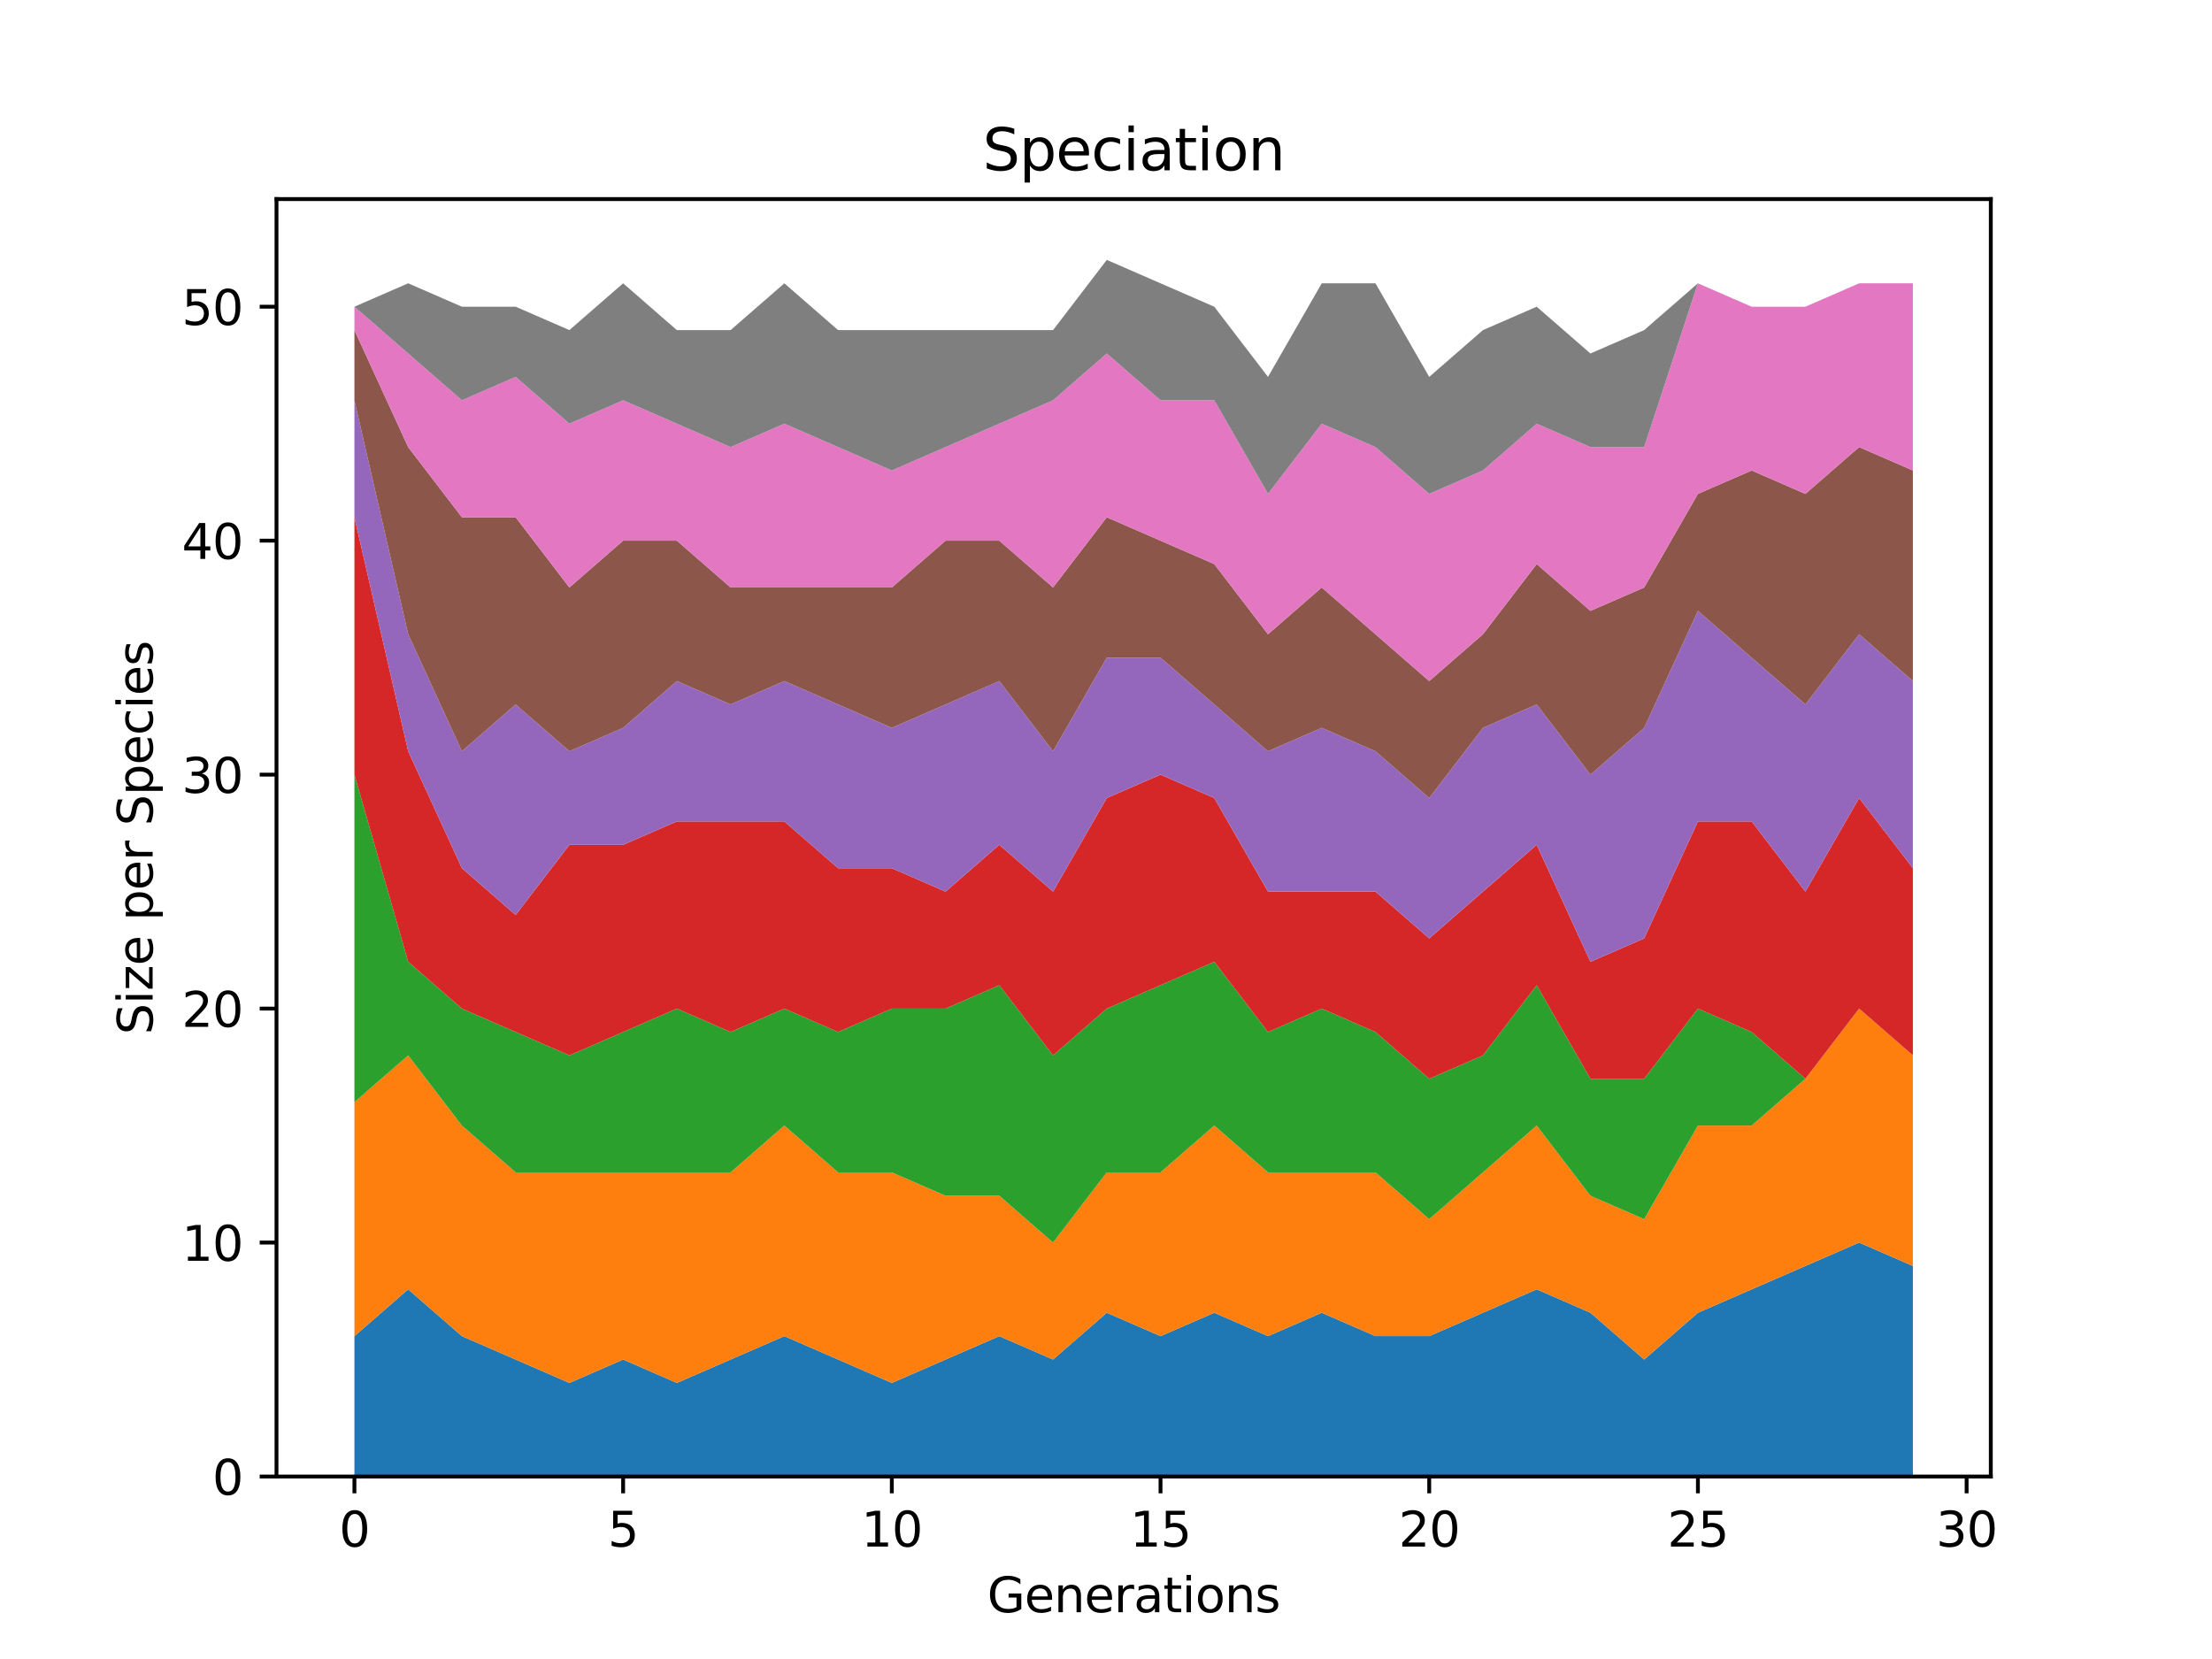 <?xml version="1.0" encoding="utf-8" standalone="no"?>
<!DOCTYPE svg PUBLIC "-//W3C//DTD SVG 1.1//EN"
  "http://www.w3.org/Graphics/SVG/1.1/DTD/svg11.dtd">
<svg height="345.6pt" version="1.1" viewBox="0 0 460.8 345.6" width="460.8pt" xmlns="http://www.w3.org/2000/svg" xmlns:xlink="http://www.w3.org/1999/xlink">
 <defs>
  <style type="text/css">*{stroke-linecap:butt;stroke-linejoin:round;}</style>
 </defs>
 <g id="figure_1">
  <g id="patch_1">
   <path d="M 0 345.6 
L 460.8 345.6 
L 460.8 0 
L 0 0 
z
" style="fill:#ffffff;"/>
  </g>
  <g id="axes_1">
   <g id="patch_2">
    <path d="M 57.6 307.584 
L 414.72 307.584 
L 414.72 41.472 
L 57.6 41.472 
z
" style="fill:#ffffff;"/>
   </g>
   <g id="PolyCollection_1">
    <path clip-path="url(#pbd3caacbea)" d="M 73.833 278.341 
L 73.833 307.584 
L 85.028 307.584 
L 96.223 307.584 
L 107.418 307.584 
L 118.613 307.584 
L 129.808 307.584 
L 141.003 307.584 
L 152.198 307.584 
L 163.393 307.584 
L 174.588 307.584 
L 185.783 307.584 
L 196.978 307.584 
L 208.173 307.584 
L 219.368 307.584 
L 230.563 307.584 
L 241.757 307.584 
L 252.952 307.584 
L 264.147 307.584 
L 275.342 307.584 
L 286.537 307.584 
L 297.732 307.584 
L 308.927 307.584 
L 320.122 307.584 
L 331.317 307.584 
L 342.512 307.584 
L 353.707 307.584 
L 364.902 307.584 
L 376.097 307.584 
L 387.292 307.584 
L 398.487 307.584 
L 398.487 263.719 
L 398.487 263.719 
L 387.292 258.846 
L 376.097 263.719 
L 364.902 268.593 
L 353.707 273.467 
L 342.512 283.215 
L 331.317 273.467 
L 320.122 268.593 
L 308.927 273.467 
L 297.732 278.341 
L 286.537 278.341 
L 275.342 273.467 
L 264.147 278.341 
L 252.952 273.467 
L 241.757 278.341 
L 230.563 273.467 
L 219.368 283.215 
L 208.173 278.341 
L 196.978 283.215 
L 185.783 288.089 
L 174.588 283.215 
L 163.393 278.341 
L 152.198 283.215 
L 141.003 288.089 
L 129.808 283.215 
L 118.613 288.089 
L 107.418 283.215 
L 96.223 278.341 
L 85.028 268.593 
L 73.833 278.341 
z
" style="fill:#1f77b4;"/>
   </g>
   <g id="PolyCollection_2">
    <path clip-path="url(#pbd3caacbea)" d="M 73.833 229.602 
L 73.833 278.341 
L 85.028 268.593 
L 96.223 278.341 
L 107.418 283.215 
L 118.613 288.089 
L 129.808 283.215 
L 141.003 288.089 
L 152.198 283.215 
L 163.393 278.341 
L 174.588 283.215 
L 185.783 288.089 
L 196.978 283.215 
L 208.173 278.341 
L 219.368 283.215 
L 230.563 273.467 
L 241.757 278.341 
L 252.952 273.467 
L 264.147 278.341 
L 275.342 273.467 
L 286.537 278.341 
L 297.732 278.341 
L 308.927 273.467 
L 320.122 268.593 
L 331.317 273.467 
L 342.512 283.215 
L 353.707 273.467 
L 364.902 268.593 
L 376.097 263.719 
L 387.292 258.846 
L 398.487 263.719 
L 398.487 219.855 
L 398.487 219.855 
L 387.292 210.107 
L 376.097 224.729 
L 364.902 234.476 
L 353.707 234.476 
L 342.512 253.972 
L 331.317 249.098 
L 320.122 234.476 
L 308.927 244.224 
L 297.732 253.972 
L 286.537 244.224 
L 275.342 244.224 
L 264.147 244.224 
L 252.952 234.476 
L 241.757 244.224 
L 230.563 244.224 
L 219.368 258.846 
L 208.173 249.098 
L 196.978 249.098 
L 185.783 244.224 
L 174.588 244.224 
L 163.393 234.476 
L 152.198 244.224 
L 141.003 244.224 
L 129.808 244.224 
L 118.613 244.224 
L 107.418 244.224 
L 96.223 234.476 
L 85.028 219.855 
L 73.833 229.602 
z
" style="fill:#ff7f0e;"/>
   </g>
   <g id="PolyCollection_3">
    <path clip-path="url(#pbd3caacbea)" d="M 73.833 161.369 
L 73.833 229.602 
L 85.028 219.855 
L 96.223 234.476 
L 107.418 244.224 
L 118.613 244.224 
L 129.808 244.224 
L 141.003 244.224 
L 152.198 244.224 
L 163.393 234.476 
L 174.588 244.224 
L 185.783 244.224 
L 196.978 249.098 
L 208.173 249.098 
L 219.368 258.846 
L 230.563 244.224 
L 241.757 244.224 
L 252.952 234.476 
L 264.147 244.224 
L 275.342 244.224 
L 286.537 244.224 
L 297.732 253.972 
L 308.927 244.224 
L 320.122 234.476 
L 331.317 249.098 
L 342.512 253.972 
L 353.707 234.476 
L 364.902 234.476 
L 376.097 224.729 
L 387.292 210.107 
L 398.487 219.855 
L 398.487 219.855 
L 398.487 219.855 
L 387.292 210.107 
L 376.097 224.729 
L 364.902 214.981 
L 353.707 210.107 
L 342.512 224.729 
L 331.317 224.729 
L 320.122 205.233 
L 308.927 219.855 
L 297.732 224.729 
L 286.537 214.981 
L 275.342 210.107 
L 264.147 214.981 
L 252.952 200.359 
L 241.757 205.233 
L 230.563 210.107 
L 219.368 219.855 
L 208.173 205.233 
L 196.978 210.107 
L 185.783 210.107 
L 174.588 214.981 
L 163.393 210.107 
L 152.198 214.981 
L 141.003 210.107 
L 129.808 214.981 
L 118.613 219.855 
L 107.418 214.981 
L 96.223 210.107 
L 85.028 200.359 
L 73.833 161.369 
z
" style="fill:#2ca02c;"/>
   </g>
   <g id="PolyCollection_4">
    <path clip-path="url(#pbd3caacbea)" d="M 73.833 107.756 
L 73.833 161.369 
L 85.028 200.359 
L 96.223 210.107 
L 107.418 214.981 
L 118.613 219.855 
L 129.808 214.981 
L 141.003 210.107 
L 152.198 214.981 
L 163.393 210.107 
L 174.588 214.981 
L 185.783 210.107 
L 196.978 210.107 
L 208.173 205.233 
L 219.368 219.855 
L 230.563 210.107 
L 241.757 205.233 
L 252.952 200.359 
L 264.147 214.981 
L 275.342 210.107 
L 286.537 214.981 
L 297.732 224.729 
L 308.927 219.855 
L 320.122 205.233 
L 331.317 224.729 
L 342.512 224.729 
L 353.707 210.107 
L 364.902 214.981 
L 376.097 224.729 
L 387.292 210.107 
L 398.487 219.855 
L 398.487 180.864 
L 398.487 180.864 
L 387.292 166.242 
L 376.097 185.738 
L 364.902 171.116 
L 353.707 171.116 
L 342.512 195.486 
L 331.317 200.359 
L 320.122 175.99 
L 308.927 185.738 
L 297.732 195.486 
L 286.537 185.738 
L 275.342 185.738 
L 264.147 185.738 
L 252.952 166.242 
L 241.757 161.369 
L 230.563 166.242 
L 219.368 185.738 
L 208.173 175.99 
L 196.978 185.738 
L 185.783 180.864 
L 174.588 180.864 
L 163.393 171.116 
L 152.198 171.116 
L 141.003 171.116 
L 129.808 175.99 
L 118.613 175.99 
L 107.418 190.612 
L 96.223 180.864 
L 85.028 156.495 
L 73.833 107.756 
z
" style="fill:#d62728;"/>
   </g>
   <g id="PolyCollection_5">
    <path clip-path="url(#pbd3caacbea)" d="M 73.833 83.387 
L 73.833 107.756 
L 85.028 156.495 
L 96.223 180.864 
L 107.418 190.612 
L 118.613 175.99 
L 129.808 175.99 
L 141.003 171.116 
L 152.198 171.116 
L 163.393 171.116 
L 174.588 180.864 
L 185.783 180.864 
L 196.978 185.738 
L 208.173 175.99 
L 219.368 185.738 
L 230.563 166.242 
L 241.757 161.369 
L 252.952 166.242 
L 264.147 185.738 
L 275.342 185.738 
L 286.537 185.738 
L 297.732 195.486 
L 308.927 185.738 
L 320.122 175.99 
L 331.317 200.359 
L 342.512 195.486 
L 353.707 171.116 
L 364.902 171.116 
L 376.097 185.738 
L 387.292 166.242 
L 398.487 180.864 
L 398.487 141.873 
L 398.487 141.873 
L 387.292 132.126 
L 376.097 146.747 
L 364.902 136.999 
L 353.707 127.252 
L 342.512 151.621 
L 331.317 161.369 
L 320.122 146.747 
L 308.927 151.621 
L 297.732 166.242 
L 286.537 156.495 
L 275.342 151.621 
L 264.147 156.495 
L 252.952 146.747 
L 241.757 136.999 
L 230.563 136.999 
L 219.368 156.495 
L 208.173 141.873 
L 196.978 146.747 
L 185.783 151.621 
L 174.588 146.747 
L 163.393 141.873 
L 152.198 146.747 
L 141.003 141.873 
L 129.808 151.621 
L 118.613 156.495 
L 107.418 146.747 
L 96.223 156.495 
L 85.028 132.126 
L 73.833 83.387 
z
" style="fill:#9467bd;"/>
   </g>
   <g id="PolyCollection_6">
    <path clip-path="url(#pbd3caacbea)" d="M 73.833 68.766 
L 73.833 83.387 
L 85.028 132.126 
L 96.223 156.495 
L 107.418 146.747 
L 118.613 156.495 
L 129.808 151.621 
L 141.003 141.873 
L 152.198 146.747 
L 163.393 141.873 
L 174.588 146.747 
L 185.783 151.621 
L 196.978 146.747 
L 208.173 141.873 
L 219.368 156.495 
L 230.563 136.999 
L 241.757 136.999 
L 252.952 146.747 
L 264.147 156.495 
L 275.342 151.621 
L 286.537 156.495 
L 297.732 166.242 
L 308.927 151.621 
L 320.122 146.747 
L 331.317 161.369 
L 342.512 151.621 
L 353.707 127.252 
L 364.902 136.999 
L 376.097 146.747 
L 387.292 132.126 
L 398.487 141.873 
L 398.487 98.009 
L 398.487 98.009 
L 387.292 93.135 
L 376.097 102.882 
L 364.902 98.009 
L 353.707 102.882 
L 342.512 122.378 
L 331.317 127.252 
L 320.122 117.504 
L 308.927 132.126 
L 297.732 141.873 
L 286.537 132.126 
L 275.342 122.378 
L 264.147 132.126 
L 252.952 117.504 
L 241.757 112.63 
L 230.563 107.756 
L 219.368 122.378 
L 208.173 112.63 
L 196.978 112.63 
L 185.783 122.378 
L 174.588 122.378 
L 163.393 122.378 
L 152.198 122.378 
L 141.003 112.63 
L 129.808 112.63 
L 118.613 122.378 
L 107.418 107.756 
L 96.223 107.756 
L 85.028 93.135 
L 73.833 68.766 
z
" style="fill:#8c564b;"/>
   </g>
   <g id="PolyCollection_7">
    <path clip-path="url(#pbd3caacbea)" d="M 73.833 63.892 
L 73.833 68.766 
L 85.028 93.135 
L 96.223 107.756 
L 107.418 107.756 
L 118.613 122.378 
L 129.808 112.63 
L 141.003 112.63 
L 152.198 122.378 
L 163.393 122.378 
L 174.588 122.378 
L 185.783 122.378 
L 196.978 112.63 
L 208.173 112.63 
L 219.368 122.378 
L 230.563 107.756 
L 241.757 112.63 
L 252.952 117.504 
L 264.147 132.126 
L 275.342 122.378 
L 286.537 132.126 
L 297.732 141.873 
L 308.927 132.126 
L 320.122 117.504 
L 331.317 127.252 
L 342.512 122.378 
L 353.707 102.882 
L 364.902 98.009 
L 376.097 102.882 
L 387.292 93.135 
L 398.487 98.009 
L 398.487 59.018 
L 398.487 59.018 
L 387.292 59.018 
L 376.097 63.892 
L 364.902 63.892 
L 353.707 59.018 
L 342.512 93.135 
L 331.317 93.135 
L 320.122 88.261 
L 308.927 98.009 
L 297.732 102.882 
L 286.537 93.135 
L 275.342 88.261 
L 264.147 102.882 
L 252.952 83.387 
L 241.757 83.387 
L 230.563 73.639 
L 219.368 83.387 
L 208.173 88.261 
L 196.978 93.135 
L 185.783 98.009 
L 174.588 93.135 
L 163.393 88.261 
L 152.198 93.135 
L 141.003 88.261 
L 129.808 83.387 
L 118.613 88.261 
L 107.418 78.513 
L 96.223 83.387 
L 85.028 73.639 
L 73.833 63.892 
z
" style="fill:#e377c2;"/>
   </g>
   <g id="PolyCollection_8">
    <path clip-path="url(#pbd3caacbea)" d="M 73.833 63.892 
L 73.833 63.892 
L 85.028 73.639 
L 96.223 83.387 
L 107.418 78.513 
L 118.613 88.261 
L 129.808 83.387 
L 141.003 88.261 
L 152.198 93.135 
L 163.393 88.261 
L 174.588 93.135 
L 185.783 98.009 
L 196.978 93.135 
L 208.173 88.261 
L 219.368 83.387 
L 230.563 73.639 
L 241.757 83.387 
L 252.952 83.387 
L 264.147 102.882 
L 275.342 88.261 
L 286.537 93.135 
L 297.732 102.882 
L 308.927 98.009 
L 320.122 88.261 
L 331.317 93.135 
L 342.512 93.135 
L 353.707 59.018 
L 364.902 63.892 
L 376.097 63.892 
L 387.292 59.018 
L 398.487 59.018 
L 398.487 59.018 
L 398.487 59.018 
L 387.292 59.018 
L 376.097 63.892 
L 364.902 63.892 
L 353.707 59.018 
L 342.512 68.766 
L 331.317 73.639 
L 320.122 63.892 
L 308.927 68.766 
L 297.732 78.513 
L 286.537 59.018 
L 275.342 59.018 
L 264.147 78.513 
L 252.952 63.892 
L 241.757 59.018 
L 230.563 54.144 
L 219.368 68.766 
L 208.173 68.766 
L 196.978 68.766 
L 185.783 68.766 
L 174.588 68.766 
L 163.393 59.018 
L 152.198 68.766 
L 141.003 68.766 
L 129.808 59.018 
L 118.613 68.766 
L 107.418 63.892 
L 96.223 63.892 
L 85.028 59.018 
L 73.833 63.892 
z
" style="fill:#7f7f7f;"/>
   </g>
   <g id="matplotlib.axis_1">
    <g id="xtick_1">
     <g id="line2d_1">
      <defs>
       <path d="M 0 0 
L 0 3.5 
" id="ma85ee4cbaf" style="stroke:#000000;stroke-width:0.8;"/>
      </defs>
      <g>
       <use style="stroke:#000000;stroke-width:0.8;" x="73.833" xlink:href="#ma85ee4cbaf" y="307.584"/>
      </g>
     </g>
     <g id="text_1">
      <!-- 0 -->
      <g transform="translate(70.651 322.182)scale(0.1 -0.1)">
       <defs>
        <path d="M 2034 4250 
Q 1547 4250 1301 3770 
Q 1056 3291 1056 2328 
Q 1056 1369 1301 889 
Q 1547 409 2034 409 
Q 2525 409 2770 889 
Q 3016 1369 3016 2328 
Q 3016 3291 2770 3770 
Q 2525 4250 2034 4250 
z
M 2034 4750 
Q 2819 4750 3233 4129 
Q 3647 3509 3647 2328 
Q 3647 1150 3233 529 
Q 2819 -91 2034 -91 
Q 1250 -91 836 529 
Q 422 1150 422 2328 
Q 422 3509 836 4129 
Q 1250 4750 2034 4750 
z
" id="DejaVuSans-30" transform="scale(0.016)"/>
       </defs>
       <use xlink:href="#DejaVuSans-30"/>
      </g>
     </g>
    </g>
    <g id="xtick_2">
     <g id="line2d_2">
      <g>
       <use style="stroke:#000000;stroke-width:0.8;" x="129.808" xlink:href="#ma85ee4cbaf" y="307.584"/>
      </g>
     </g>
     <g id="text_2">
      <!-- 5 -->
      <g transform="translate(126.626 322.182)scale(0.1 -0.1)">
       <defs>
        <path d="M 691 4666 
L 3169 4666 
L 3169 4134 
L 1269 4134 
L 1269 2991 
Q 1406 3038 1543 3061 
Q 1681 3084 1819 3084 
Q 2600 3084 3056 2656 
Q 3513 2228 3513 1497 
Q 3513 744 3044 326 
Q 2575 -91 1722 -91 
Q 1428 -91 1123 -41 
Q 819 9 494 109 
L 494 744 
Q 775 591 1075 516 
Q 1375 441 1709 441 
Q 2250 441 2565 725 
Q 2881 1009 2881 1497 
Q 2881 1984 2565 2268 
Q 2250 2553 1709 2553 
Q 1456 2553 1204 2497 
Q 953 2441 691 2322 
L 691 4666 
z
" id="DejaVuSans-35" transform="scale(0.016)"/>
       </defs>
       <use xlink:href="#DejaVuSans-35"/>
      </g>
     </g>
    </g>
    <g id="xtick_3">
     <g id="line2d_3">
      <g>
       <use style="stroke:#000000;stroke-width:0.8;" x="185.783" xlink:href="#ma85ee4cbaf" y="307.584"/>
      </g>
     </g>
     <g id="text_3">
      <!-- 10 -->
      <g transform="translate(179.42 322.182)scale(0.1 -0.1)">
       <defs>
        <path d="M 794 531 
L 1825 531 
L 1825 4091 
L 703 3866 
L 703 4441 
L 1819 4666 
L 2450 4666 
L 2450 531 
L 3481 531 
L 3481 0 
L 794 0 
L 794 531 
z
" id="DejaVuSans-31" transform="scale(0.016)"/>
       </defs>
       <use xlink:href="#DejaVuSans-31"/>
       <use x="63.623" xlink:href="#DejaVuSans-30"/>
      </g>
     </g>
    </g>
    <g id="xtick_4">
     <g id="line2d_4">
      <g>
       <use style="stroke:#000000;stroke-width:0.8;" x="241.757" xlink:href="#ma85ee4cbaf" y="307.584"/>
      </g>
     </g>
     <g id="text_4">
      <!-- 15 -->
      <g transform="translate(235.395 322.182)scale(0.1 -0.1)">
       <use xlink:href="#DejaVuSans-31"/>
       <use x="63.623" xlink:href="#DejaVuSans-35"/>
      </g>
     </g>
    </g>
    <g id="xtick_5">
     <g id="line2d_5">
      <g>
       <use style="stroke:#000000;stroke-width:0.8;" x="297.732" xlink:href="#ma85ee4cbaf" y="307.584"/>
      </g>
     </g>
     <g id="text_5">
      <!-- 20 -->
      <g transform="translate(291.37 322.182)scale(0.1 -0.1)">
       <defs>
        <path d="M 1228 531 
L 3431 531 
L 3431 0 
L 469 0 
L 469 531 
Q 828 903 1448 1529 
Q 2069 2156 2228 2338 
Q 2531 2678 2651 2914 
Q 2772 3150 2772 3378 
Q 2772 3750 2511 3984 
Q 2250 4219 1831 4219 
Q 1534 4219 1204 4116 
Q 875 4013 500 3803 
L 500 4441 
Q 881 4594 1212 4672 
Q 1544 4750 1819 4750 
Q 2544 4750 2975 4387 
Q 3406 4025 3406 3419 
Q 3406 3131 3298 2873 
Q 3191 2616 2906 2266 
Q 2828 2175 2409 1742 
Q 1991 1309 1228 531 
z
" id="DejaVuSans-32" transform="scale(0.016)"/>
       </defs>
       <use xlink:href="#DejaVuSans-32"/>
       <use x="63.623" xlink:href="#DejaVuSans-30"/>
      </g>
     </g>
    </g>
    <g id="xtick_6">
     <g id="line2d_6">
      <g>
       <use style="stroke:#000000;stroke-width:0.8;" x="353.707" xlink:href="#ma85ee4cbaf" y="307.584"/>
      </g>
     </g>
     <g id="text_6">
      <!-- 25 -->
      <g transform="translate(347.345 322.182)scale(0.1 -0.1)">
       <use xlink:href="#DejaVuSans-32"/>
       <use x="63.623" xlink:href="#DejaVuSans-35"/>
      </g>
     </g>
    </g>
    <g id="xtick_7">
     <g id="line2d_7">
      <g>
       <use style="stroke:#000000;stroke-width:0.8;" x="409.682" xlink:href="#ma85ee4cbaf" y="307.584"/>
      </g>
     </g>
     <g id="text_7">
      <!-- 30 -->
      <g transform="translate(403.32 322.182)scale(0.1 -0.1)">
       <defs>
        <path d="M 2597 2516 
Q 3050 2419 3304 2112 
Q 3559 1806 3559 1356 
Q 3559 666 3084 287 
Q 2609 -91 1734 -91 
Q 1441 -91 1130 -33 
Q 819 25 488 141 
L 488 750 
Q 750 597 1062 519 
Q 1375 441 1716 441 
Q 2309 441 2620 675 
Q 2931 909 2931 1356 
Q 2931 1769 2642 2001 
Q 2353 2234 1838 2234 
L 1294 2234 
L 1294 2753 
L 1863 2753 
Q 2328 2753 2575 2939 
Q 2822 3125 2822 3475 
Q 2822 3834 2567 4026 
Q 2313 4219 1838 4219 
Q 1578 4219 1281 4162 
Q 984 4106 628 3988 
L 628 4550 
Q 988 4650 1302 4700 
Q 1616 4750 1894 4750 
Q 2613 4750 3031 4423 
Q 3450 4097 3450 3541 
Q 3450 3153 3228 2886 
Q 3006 2619 2597 2516 
z
" id="DejaVuSans-33" transform="scale(0.016)"/>
       </defs>
       <use xlink:href="#DejaVuSans-33"/>
       <use x="63.623" xlink:href="#DejaVuSans-30"/>
      </g>
     </g>
    </g>
    <g id="text_8">
     <!-- Generations -->
     <g transform="translate(205.662 335.861)scale(0.1 -0.1)">
      <defs>
       <path d="M 3809 666 
L 3809 1919 
L 2778 1919 
L 2778 2438 
L 4434 2438 
L 4434 434 
Q 4069 175 3628 42 
Q 3188 -91 2688 -91 
Q 1594 -91 976 548 
Q 359 1188 359 2328 
Q 359 3472 976 4111 
Q 1594 4750 2688 4750 
Q 3144 4750 3555 4637 
Q 3966 4525 4313 4306 
L 4313 3634 
Q 3963 3931 3569 4081 
Q 3175 4231 2741 4231 
Q 1884 4231 1454 3753 
Q 1025 3275 1025 2328 
Q 1025 1384 1454 906 
Q 1884 428 2741 428 
Q 3075 428 3337 486 
Q 3600 544 3809 666 
z
" id="DejaVuSans-47" transform="scale(0.016)"/>
       <path d="M 3597 1894 
L 3597 1613 
L 953 1613 
Q 991 1019 1311 708 
Q 1631 397 2203 397 
Q 2534 397 2845 478 
Q 3156 559 3463 722 
L 3463 178 
Q 3153 47 2828 -22 
Q 2503 -91 2169 -91 
Q 1331 -91 842 396 
Q 353 884 353 1716 
Q 353 2575 817 3079 
Q 1281 3584 2069 3584 
Q 2775 3584 3186 3129 
Q 3597 2675 3597 1894 
z
M 3022 2063 
Q 3016 2534 2758 2815 
Q 2500 3097 2075 3097 
Q 1594 3097 1305 2825 
Q 1016 2553 972 2059 
L 3022 2063 
z
" id="DejaVuSans-65" transform="scale(0.016)"/>
       <path d="M 3513 2113 
L 3513 0 
L 2938 0 
L 2938 2094 
Q 2938 2591 2744 2837 
Q 2550 3084 2163 3084 
Q 1697 3084 1428 2787 
Q 1159 2491 1159 1978 
L 1159 0 
L 581 0 
L 581 3500 
L 1159 3500 
L 1159 2956 
Q 1366 3272 1645 3428 
Q 1925 3584 2291 3584 
Q 2894 3584 3203 3211 
Q 3513 2838 3513 2113 
z
" id="DejaVuSans-6e" transform="scale(0.016)"/>
       <path d="M 2631 2963 
Q 2534 3019 2420 3045 
Q 2306 3072 2169 3072 
Q 1681 3072 1420 2755 
Q 1159 2438 1159 1844 
L 1159 0 
L 581 0 
L 581 3500 
L 1159 3500 
L 1159 2956 
Q 1341 3275 1631 3429 
Q 1922 3584 2338 3584 
Q 2397 3584 2469 3576 
Q 2541 3569 2628 3553 
L 2631 2963 
z
" id="DejaVuSans-72" transform="scale(0.016)"/>
       <path d="M 2194 1759 
Q 1497 1759 1228 1600 
Q 959 1441 959 1056 
Q 959 750 1161 570 
Q 1363 391 1709 391 
Q 2188 391 2477 730 
Q 2766 1069 2766 1631 
L 2766 1759 
L 2194 1759 
z
M 3341 1997 
L 3341 0 
L 2766 0 
L 2766 531 
Q 2569 213 2275 61 
Q 1981 -91 1556 -91 
Q 1019 -91 701 211 
Q 384 513 384 1019 
Q 384 1609 779 1909 
Q 1175 2209 1959 2209 
L 2766 2209 
L 2766 2266 
Q 2766 2663 2505 2880 
Q 2244 3097 1772 3097 
Q 1472 3097 1187 3025 
Q 903 2953 641 2809 
L 641 3341 
Q 956 3463 1253 3523 
Q 1550 3584 1831 3584 
Q 2591 3584 2966 3190 
Q 3341 2797 3341 1997 
z
" id="DejaVuSans-61" transform="scale(0.016)"/>
       <path d="M 1172 4494 
L 1172 3500 
L 2356 3500 
L 2356 3053 
L 1172 3053 
L 1172 1153 
Q 1172 725 1289 603 
Q 1406 481 1766 481 
L 2356 481 
L 2356 0 
L 1766 0 
Q 1100 0 847 248 
Q 594 497 594 1153 
L 594 3053 
L 172 3053 
L 172 3500 
L 594 3500 
L 594 4494 
L 1172 4494 
z
" id="DejaVuSans-74" transform="scale(0.016)"/>
       <path d="M 603 3500 
L 1178 3500 
L 1178 0 
L 603 0 
L 603 3500 
z
M 603 4863 
L 1178 4863 
L 1178 4134 
L 603 4134 
L 603 4863 
z
" id="DejaVuSans-69" transform="scale(0.016)"/>
       <path d="M 1959 3097 
Q 1497 3097 1228 2736 
Q 959 2375 959 1747 
Q 959 1119 1226 758 
Q 1494 397 1959 397 
Q 2419 397 2687 759 
Q 2956 1122 2956 1747 
Q 2956 2369 2687 2733 
Q 2419 3097 1959 3097 
z
M 1959 3584 
Q 2709 3584 3137 3096 
Q 3566 2609 3566 1747 
Q 3566 888 3137 398 
Q 2709 -91 1959 -91 
Q 1206 -91 779 398 
Q 353 888 353 1747 
Q 353 2609 779 3096 
Q 1206 3584 1959 3584 
z
" id="DejaVuSans-6f" transform="scale(0.016)"/>
       <path d="M 2834 3397 
L 2834 2853 
Q 2591 2978 2328 3040 
Q 2066 3103 1784 3103 
Q 1356 3103 1142 2972 
Q 928 2841 928 2578 
Q 928 2378 1081 2264 
Q 1234 2150 1697 2047 
L 1894 2003 
Q 2506 1872 2764 1633 
Q 3022 1394 3022 966 
Q 3022 478 2636 193 
Q 2250 -91 1575 -91 
Q 1294 -91 989 -36 
Q 684 19 347 128 
L 347 722 
Q 666 556 975 473 
Q 1284 391 1588 391 
Q 1994 391 2212 530 
Q 2431 669 2431 922 
Q 2431 1156 2273 1281 
Q 2116 1406 1581 1522 
L 1381 1569 
Q 847 1681 609 1914 
Q 372 2147 372 2553 
Q 372 3047 722 3315 
Q 1072 3584 1716 3584 
Q 2034 3584 2315 3537 
Q 2597 3491 2834 3397 
z
" id="DejaVuSans-73" transform="scale(0.016)"/>
      </defs>
      <use xlink:href="#DejaVuSans-47"/>
      <use x="77.49" xlink:href="#DejaVuSans-65"/>
      <use x="139.014" xlink:href="#DejaVuSans-6e"/>
      <use x="202.393" xlink:href="#DejaVuSans-65"/>
      <use x="263.916" xlink:href="#DejaVuSans-72"/>
      <use x="305.029" xlink:href="#DejaVuSans-61"/>
      <use x="366.309" xlink:href="#DejaVuSans-74"/>
      <use x="405.518" xlink:href="#DejaVuSans-69"/>
      <use x="433.301" xlink:href="#DejaVuSans-6f"/>
      <use x="494.482" xlink:href="#DejaVuSans-6e"/>
      <use x="557.861" xlink:href="#DejaVuSans-73"/>
     </g>
    </g>
   </g>
   <g id="matplotlib.axis_2">
    <g id="ytick_1">
     <g id="line2d_8">
      <defs>
       <path d="M 0 0 
L -3.5 0 
" id="mfcaafc389c" style="stroke:#000000;stroke-width:0.8;"/>
      </defs>
      <g>
       <use style="stroke:#000000;stroke-width:0.8;" x="57.6" xlink:href="#mfcaafc389c" y="307.584"/>
      </g>
     </g>
     <g id="text_9">
      <!-- 0 -->
      <g transform="translate(44.237 311.383)scale(0.1 -0.1)">
       <use xlink:href="#DejaVuSans-30"/>
      </g>
     </g>
    </g>
    <g id="ytick_2">
     <g id="line2d_9">
      <g>
       <use style="stroke:#000000;stroke-width:0.8;" x="57.6" xlink:href="#mfcaafc389c" y="258.846"/>
      </g>
     </g>
     <g id="text_10">
      <!-- 10 -->
      <g transform="translate(37.875 262.645)scale(0.1 -0.1)">
       <use xlink:href="#DejaVuSans-31"/>
       <use x="63.623" xlink:href="#DejaVuSans-30"/>
      </g>
     </g>
    </g>
    <g id="ytick_3">
     <g id="line2d_10">
      <g>
       <use style="stroke:#000000;stroke-width:0.8;" x="57.6" xlink:href="#mfcaafc389c" y="210.107"/>
      </g>
     </g>
     <g id="text_11">
      <!-- 20 -->
      <g transform="translate(37.875 213.906)scale(0.1 -0.1)">
       <use xlink:href="#DejaVuSans-32"/>
       <use x="63.623" xlink:href="#DejaVuSans-30"/>
      </g>
     </g>
    </g>
    <g id="ytick_4">
     <g id="line2d_11">
      <g>
       <use style="stroke:#000000;stroke-width:0.8;" x="57.6" xlink:href="#mfcaafc389c" y="161.369"/>
      </g>
     </g>
     <g id="text_12">
      <!-- 30 -->
      <g transform="translate(37.875 165.168)scale(0.1 -0.1)">
       <use xlink:href="#DejaVuSans-33"/>
       <use x="63.623" xlink:href="#DejaVuSans-30"/>
      </g>
     </g>
    </g>
    <g id="ytick_5">
     <g id="line2d_12">
      <g>
       <use style="stroke:#000000;stroke-width:0.8;" x="57.6" xlink:href="#mfcaafc389c" y="112.63"/>
      </g>
     </g>
     <g id="text_13">
      <!-- 40 -->
      <g transform="translate(37.875 116.429)scale(0.1 -0.1)">
       <defs>
        <path d="M 2419 4116 
L 825 1625 
L 2419 1625 
L 2419 4116 
z
M 2253 4666 
L 3047 4666 
L 3047 1625 
L 3713 1625 
L 3713 1100 
L 3047 1100 
L 3047 0 
L 2419 0 
L 2419 1100 
L 313 1100 
L 313 1709 
L 2253 4666 
z
" id="DejaVuSans-34" transform="scale(0.016)"/>
       </defs>
       <use xlink:href="#DejaVuSans-34"/>
       <use x="63.623" xlink:href="#DejaVuSans-30"/>
      </g>
     </g>
    </g>
    <g id="ytick_6">
     <g id="line2d_13">
      <g>
       <use style="stroke:#000000;stroke-width:0.8;" x="57.6" xlink:href="#mfcaafc389c" y="63.892"/>
      </g>
     </g>
     <g id="text_14">
      <!-- 50 -->
      <g transform="translate(37.875 67.691)scale(0.1 -0.1)">
       <use xlink:href="#DejaVuSans-35"/>
       <use x="63.623" xlink:href="#DejaVuSans-30"/>
      </g>
     </g>
    </g>
    <g id="text_15">
     <!-- Size per Species -->
     <g transform="translate(31.795 215.521)rotate(-90)scale(0.1 -0.1)">
      <defs>
       <path d="M 3425 4513 
L 3425 3897 
Q 3066 4069 2747 4153 
Q 2428 4238 2131 4238 
Q 1616 4238 1336 4038 
Q 1056 3838 1056 3469 
Q 1056 3159 1242 3001 
Q 1428 2844 1947 2747 
L 2328 2669 
Q 3034 2534 3370 2195 
Q 3706 1856 3706 1288 
Q 3706 609 3251 259 
Q 2797 -91 1919 -91 
Q 1588 -91 1214 -16 
Q 841 59 441 206 
L 441 856 
Q 825 641 1194 531 
Q 1563 422 1919 422 
Q 2459 422 2753 634 
Q 3047 847 3047 1241 
Q 3047 1584 2836 1778 
Q 2625 1972 2144 2069 
L 1759 2144 
Q 1053 2284 737 2584 
Q 422 2884 422 3419 
Q 422 4038 858 4394 
Q 1294 4750 2059 4750 
Q 2388 4750 2728 4690 
Q 3069 4631 3425 4513 
z
" id="DejaVuSans-53" transform="scale(0.016)"/>
       <path d="M 353 3500 
L 3084 3500 
L 3084 2975 
L 922 459 
L 3084 459 
L 3084 0 
L 275 0 
L 275 525 
L 2438 3041 
L 353 3041 
L 353 3500 
z
" id="DejaVuSans-7a" transform="scale(0.016)"/>
       <path id="DejaVuSans-20" transform="scale(0.016)"/>
       <path d="M 1159 525 
L 1159 -1331 
L 581 -1331 
L 581 3500 
L 1159 3500 
L 1159 2969 
Q 1341 3281 1617 3432 
Q 1894 3584 2278 3584 
Q 2916 3584 3314 3078 
Q 3713 2572 3713 1747 
Q 3713 922 3314 415 
Q 2916 -91 2278 -91 
Q 1894 -91 1617 61 
Q 1341 213 1159 525 
z
M 3116 1747 
Q 3116 2381 2855 2742 
Q 2594 3103 2138 3103 
Q 1681 3103 1420 2742 
Q 1159 2381 1159 1747 
Q 1159 1113 1420 752 
Q 1681 391 2138 391 
Q 2594 391 2855 752 
Q 3116 1113 3116 1747 
z
" id="DejaVuSans-70" transform="scale(0.016)"/>
       <path d="M 3122 3366 
L 3122 2828 
Q 2878 2963 2633 3030 
Q 2388 3097 2138 3097 
Q 1578 3097 1268 2742 
Q 959 2388 959 1747 
Q 959 1106 1268 751 
Q 1578 397 2138 397 
Q 2388 397 2633 464 
Q 2878 531 3122 666 
L 3122 134 
Q 2881 22 2623 -34 
Q 2366 -91 2075 -91 
Q 1284 -91 818 406 
Q 353 903 353 1747 
Q 353 2603 823 3093 
Q 1294 3584 2113 3584 
Q 2378 3584 2631 3529 
Q 2884 3475 3122 3366 
z
" id="DejaVuSans-63" transform="scale(0.016)"/>
      </defs>
      <use xlink:href="#DejaVuSans-53"/>
      <use x="63.477" xlink:href="#DejaVuSans-69"/>
      <use x="91.26" xlink:href="#DejaVuSans-7a"/>
      <use x="143.75" xlink:href="#DejaVuSans-65"/>
      <use x="205.273" xlink:href="#DejaVuSans-20"/>
      <use x="237.061" xlink:href="#DejaVuSans-70"/>
      <use x="300.537" xlink:href="#DejaVuSans-65"/>
      <use x="362.061" xlink:href="#DejaVuSans-72"/>
      <use x="403.174" xlink:href="#DejaVuSans-20"/>
      <use x="434.961" xlink:href="#DejaVuSans-53"/>
      <use x="498.438" xlink:href="#DejaVuSans-70"/>
      <use x="561.914" xlink:href="#DejaVuSans-65"/>
      <use x="623.438" xlink:href="#DejaVuSans-63"/>
      <use x="678.418" xlink:href="#DejaVuSans-69"/>
      <use x="706.201" xlink:href="#DejaVuSans-65"/>
      <use x="767.725" xlink:href="#DejaVuSans-73"/>
     </g>
    </g>
   </g>
   <g id="patch_3">
    <path d="M 57.6 307.584 
L 57.6 41.472 
" style="fill:none;stroke:#000000;stroke-linecap:square;stroke-linejoin:miter;stroke-width:0.8;"/>
   </g>
   <g id="patch_4">
    <path d="M 414.72 307.584 
L 414.72 41.472 
" style="fill:none;stroke:#000000;stroke-linecap:square;stroke-linejoin:miter;stroke-width:0.8;"/>
   </g>
   <g id="patch_5">
    <path d="M 57.6 307.584 
L 414.72 307.584 
" style="fill:none;stroke:#000000;stroke-linecap:square;stroke-linejoin:miter;stroke-width:0.8;"/>
   </g>
   <g id="patch_6">
    <path d="M 57.6 41.472 
L 414.72 41.472 
" style="fill:none;stroke:#000000;stroke-linecap:square;stroke-linejoin:miter;stroke-width:0.8;"/>
   </g>
   <g id="text_16">
    <!-- Speciation -->
    <g transform="translate(204.714 35.472)scale(0.12 -0.12)">
     <use xlink:href="#DejaVuSans-53"/>
     <use x="63.477" xlink:href="#DejaVuSans-70"/>
     <use x="126.953" xlink:href="#DejaVuSans-65"/>
     <use x="188.477" xlink:href="#DejaVuSans-63"/>
     <use x="243.457" xlink:href="#DejaVuSans-69"/>
     <use x="271.24" xlink:href="#DejaVuSans-61"/>
     <use x="332.52" xlink:href="#DejaVuSans-74"/>
     <use x="371.729" xlink:href="#DejaVuSans-69"/>
     <use x="399.512" xlink:href="#DejaVuSans-6f"/>
     <use x="460.693" xlink:href="#DejaVuSans-6e"/>
    </g>
   </g>
  </g>
 </g>
 <defs>
  <clipPath id="pbd3caacbea">
   <rect height="266.112" width="357.12" x="57.6" y="41.472"/>
  </clipPath>
 </defs>
</svg>
